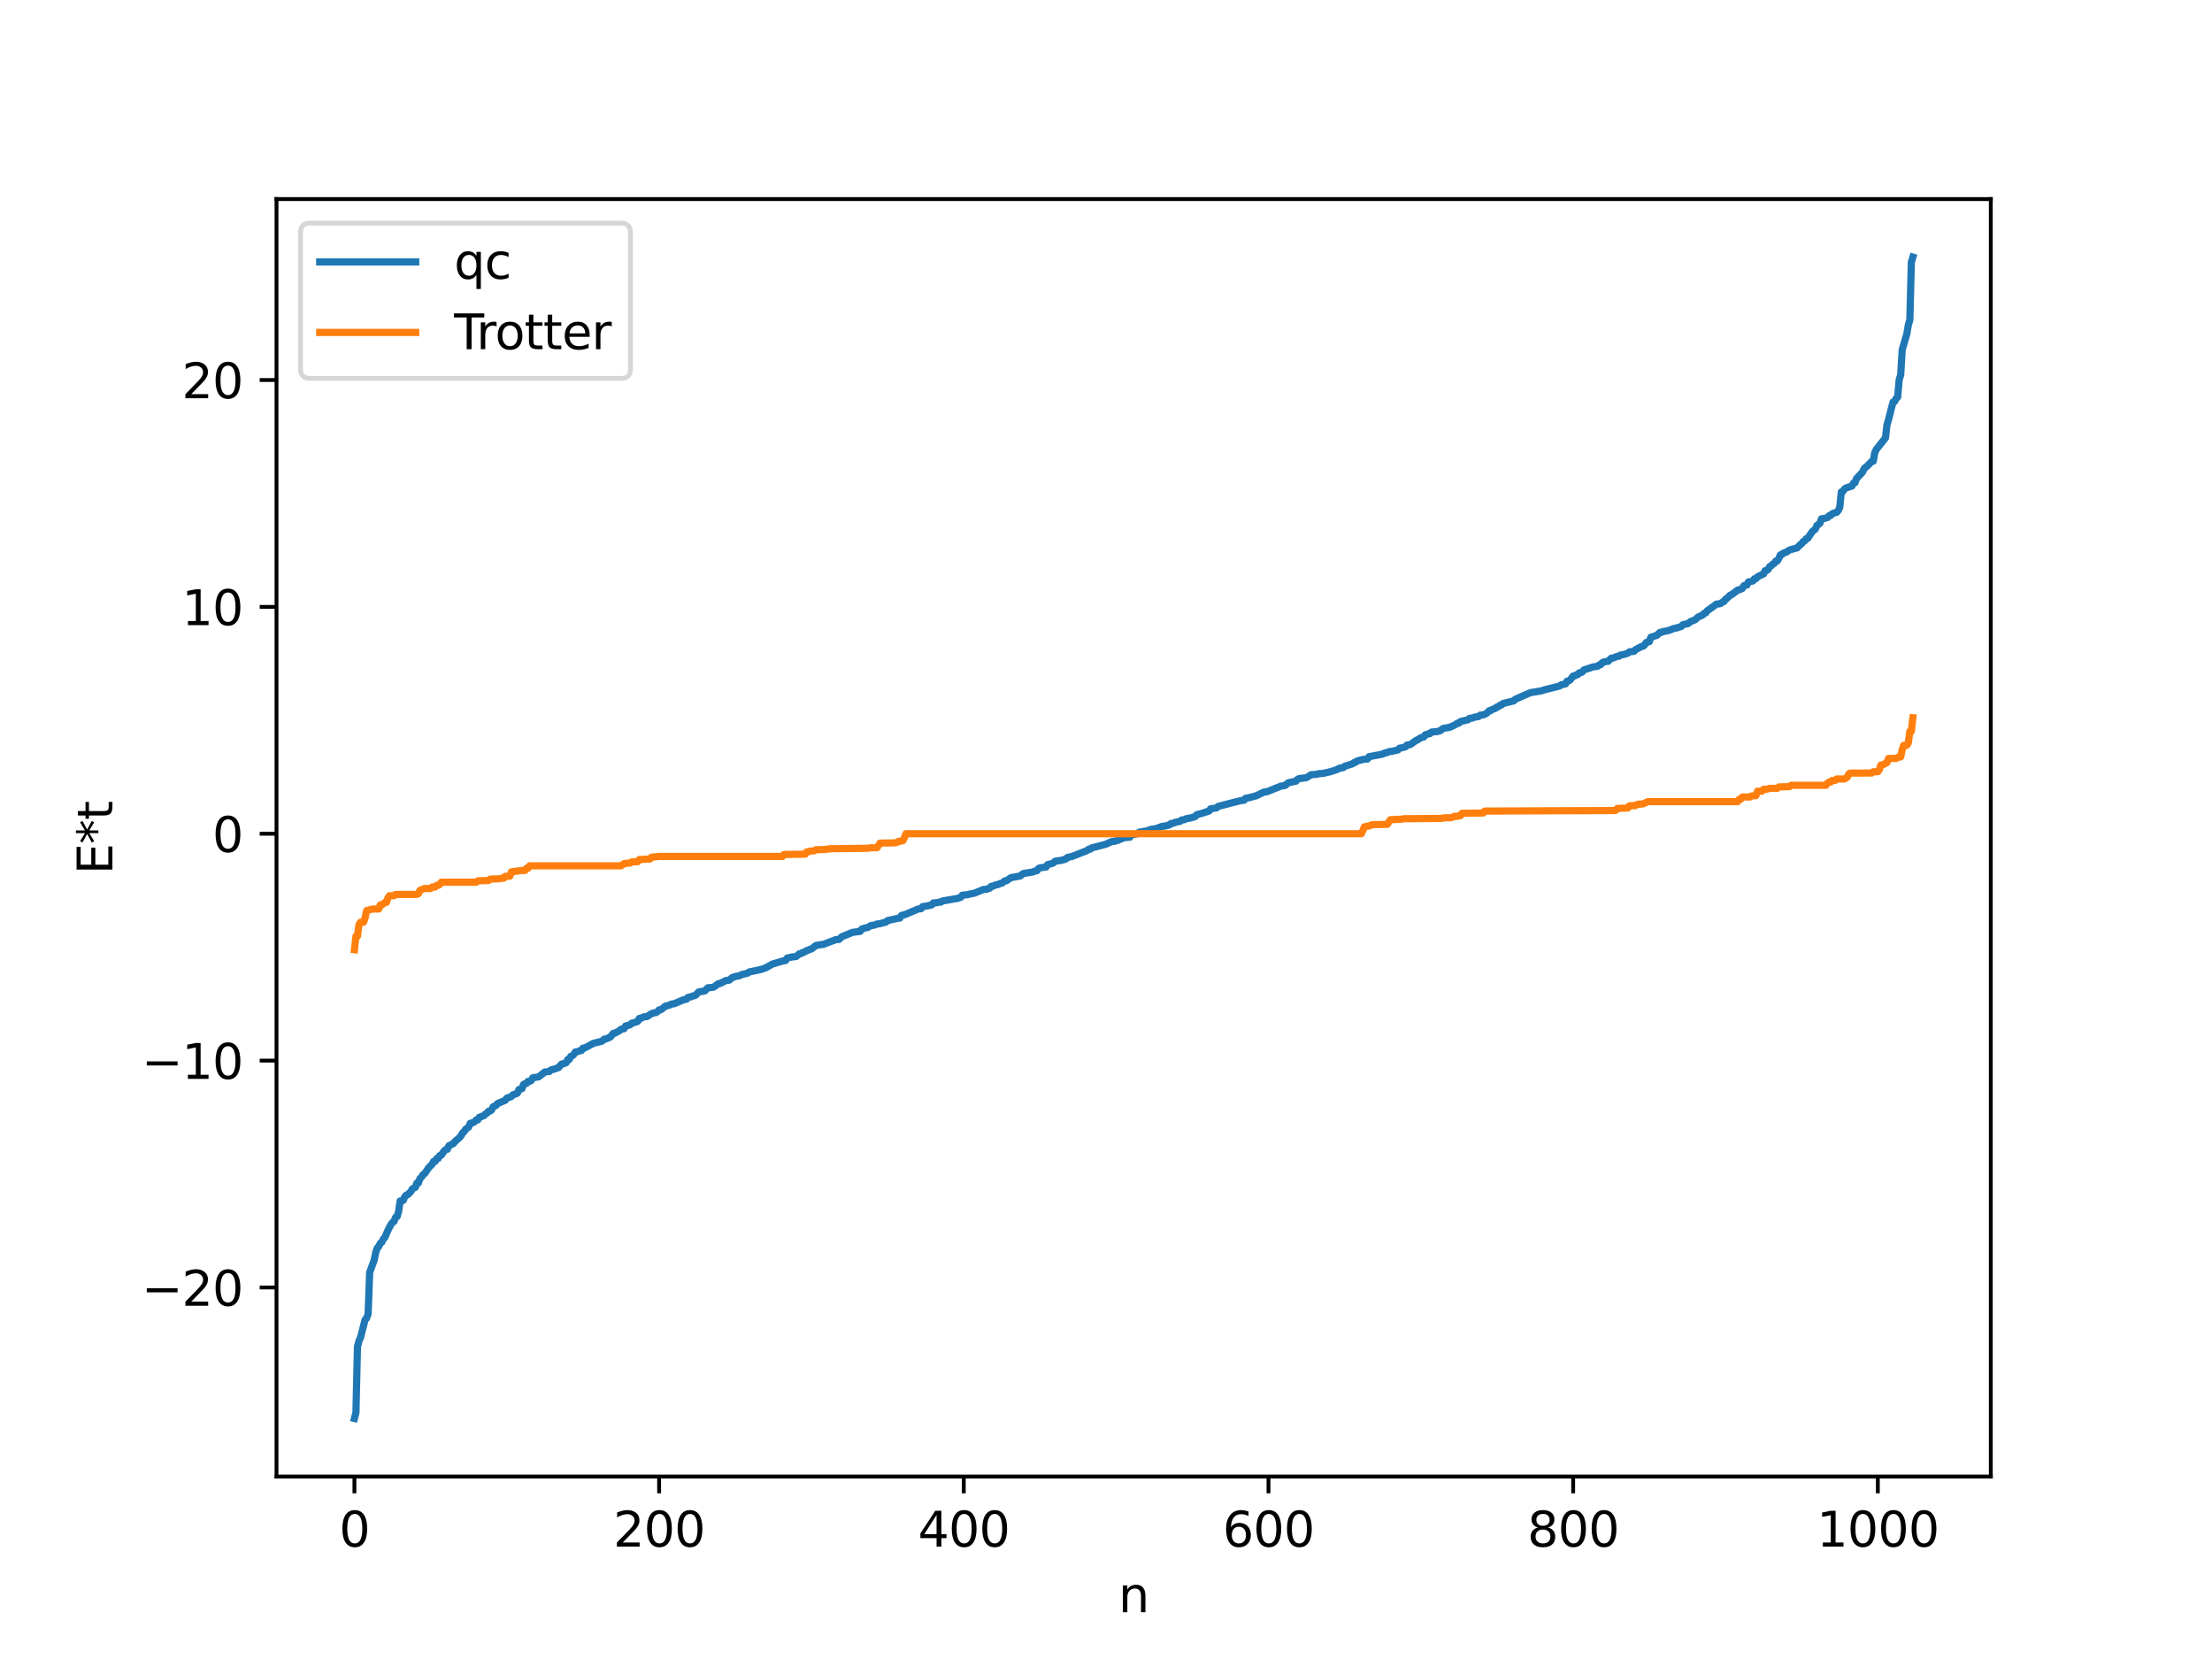 <?xml version="1.0" encoding="utf-8" standalone="no"?>
<!DOCTYPE svg PUBLIC "-//W3C//DTD SVG 1.1//EN"
  "http://www.w3.org/Graphics/SVG/1.1/DTD/svg11.dtd">
<svg xmlns:xlink="http://www.w3.org/1999/xlink" width="460.8pt" height="345.6pt" viewBox="0 0 460.8 345.6" xmlns="http://www.w3.org/2000/svg" version="1.1">
 <defs>
  <style type="text/css">*{stroke-linejoin: round; stroke-linecap: butt}</style>
 </defs>
 <g id="figure_1">
  <g id="patch_1">
   <path d="M 0 345.6 
L 460.8 345.6 
L 460.8 0 
L 0 0 
z
" style="fill: #ffffff"/>
  </g>
  <g id="axes_1">
   <g id="patch_2">
    <path d="M 57.6 307.584 
L 414.72 307.584 
L 414.72 41.472 
L 57.6 41.472 
z
" style="fill: #ffffff"/>
   </g>
   <g id="matplotlib.axis_1">
    <g id="xtick_1">
     <g id="line2d_1">
      <defs>
       <path id="m00ceedf434" d="M 0 0 
L 0 3.5 
" style="stroke: #000000; stroke-width: 0.8"/>
      </defs>
      <g>
       <use xlink:href="#m00ceedf434" x="73.833" y="307.584" style="stroke: #000000; stroke-width: 0.8"/>
      </g>
     </g>
     <g id="text_1">
      <!-- 0 -->
      <g transform="translate(70.651 322.182) scale(0.1 -0.1)">
       <defs>
        <path id="DejaVuSans-30" d="M 2034 4250 
Q 1547 4250 1301 3770 
Q 1056 3291 1056 2328 
Q 1056 1369 1301 889 
Q 1547 409 2034 409 
Q 2525 409 2770 889 
Q 3016 1369 3016 2328 
Q 3016 3291 2770 3770 
Q 2525 4250 2034 4250 
z
M 2034 4750 
Q 2819 4750 3233 4129 
Q 3647 3509 3647 2328 
Q 3647 1150 3233 529 
Q 2819 -91 2034 -91 
Q 1250 -91 836 529 
Q 422 1150 422 2328 
Q 422 3509 836 4129 
Q 1250 4750 2034 4750 
z
" transform="scale(0.016)"/>
       </defs>
       <use xlink:href="#DejaVuSans-30"/>
      </g>
     </g>
    </g>
    <g id="xtick_2">
     <g id="line2d_2">
      <g>
       <use xlink:href="#m00ceedf434" x="137.304" y="307.584" style="stroke: #000000; stroke-width: 0.8"/>
      </g>
     </g>
     <g id="text_2">
      <!-- 200 -->
      <g transform="translate(127.76 322.182) scale(0.1 -0.1)">
       <defs>
        <path id="DejaVuSans-32" d="M 1228 531 
L 3431 531 
L 3431 0 
L 469 0 
L 469 531 
Q 828 903 1448 1529 
Q 2069 2156 2228 2338 
Q 2531 2678 2651 2914 
Q 2772 3150 2772 3378 
Q 2772 3750 2511 3984 
Q 2250 4219 1831 4219 
Q 1534 4219 1204 4116 
Q 875 4013 500 3803 
L 500 4441 
Q 881 4594 1212 4672 
Q 1544 4750 1819 4750 
Q 2544 4750 2975 4387 
Q 3406 4025 3406 3419 
Q 3406 3131 3298 2873 
Q 3191 2616 2906 2266 
Q 2828 2175 2409 1742 
Q 1991 1309 1228 531 
z
" transform="scale(0.016)"/>
       </defs>
       <use xlink:href="#DejaVuSans-32"/>
       <use xlink:href="#DejaVuSans-30" x="63.623"/>
       <use xlink:href="#DejaVuSans-30" x="127.246"/>
      </g>
     </g>
    </g>
    <g id="xtick_3">
     <g id="line2d_3">
      <g>
       <use xlink:href="#m00ceedf434" x="200.775" y="307.584" style="stroke: #000000; stroke-width: 0.8"/>
      </g>
     </g>
     <g id="text_3">
      <!-- 400 -->
      <g transform="translate(191.231 322.182) scale(0.1 -0.1)">
       <defs>
        <path id="DejaVuSans-34" d="M 2419 4116 
L 825 1625 
L 2419 1625 
L 2419 4116 
z
M 2253 4666 
L 3047 4666 
L 3047 1625 
L 3713 1625 
L 3713 1100 
L 3047 1100 
L 3047 0 
L 2419 0 
L 2419 1100 
L 313 1100 
L 313 1709 
L 2253 4666 
z
" transform="scale(0.016)"/>
       </defs>
       <use xlink:href="#DejaVuSans-34"/>
       <use xlink:href="#DejaVuSans-30" x="63.623"/>
       <use xlink:href="#DejaVuSans-30" x="127.246"/>
      </g>
     </g>
    </g>
    <g id="xtick_4">
     <g id="line2d_4">
      <g>
       <use xlink:href="#m00ceedf434" x="264.246" y="307.584" style="stroke: #000000; stroke-width: 0.8"/>
      </g>
     </g>
     <g id="text_4">
      <!-- 600 -->
      <g transform="translate(254.702 322.182) scale(0.1 -0.1)">
       <defs>
        <path id="DejaVuSans-36" d="M 2113 2584 
Q 1688 2584 1439 2293 
Q 1191 2003 1191 1497 
Q 1191 994 1439 701 
Q 1688 409 2113 409 
Q 2538 409 2786 701 
Q 3034 994 3034 1497 
Q 3034 2003 2786 2293 
Q 2538 2584 2113 2584 
z
M 3366 4563 
L 3366 3988 
Q 3128 4100 2886 4159 
Q 2644 4219 2406 4219 
Q 1781 4219 1451 3797 
Q 1122 3375 1075 2522 
Q 1259 2794 1537 2939 
Q 1816 3084 2150 3084 
Q 2853 3084 3261 2657 
Q 3669 2231 3669 1497 
Q 3669 778 3244 343 
Q 2819 -91 2113 -91 
Q 1303 -91 875 529 
Q 447 1150 447 2328 
Q 447 3434 972 4092 
Q 1497 4750 2381 4750 
Q 2619 4750 2861 4703 
Q 3103 4656 3366 4563 
z
" transform="scale(0.016)"/>
       </defs>
       <use xlink:href="#DejaVuSans-36"/>
       <use xlink:href="#DejaVuSans-30" x="63.623"/>
       <use xlink:href="#DejaVuSans-30" x="127.246"/>
      </g>
     </g>
    </g>
    <g id="xtick_5">
     <g id="line2d_5">
      <g>
       <use xlink:href="#m00ceedf434" x="327.717" y="307.584" style="stroke: #000000; stroke-width: 0.8"/>
      </g>
     </g>
     <g id="text_5">
      <!-- 800 -->
      <g transform="translate(318.173 322.182) scale(0.1 -0.1)">
       <defs>
        <path id="DejaVuSans-38" d="M 2034 2216 
Q 1584 2216 1326 1975 
Q 1069 1734 1069 1313 
Q 1069 891 1326 650 
Q 1584 409 2034 409 
Q 2484 409 2743 651 
Q 3003 894 3003 1313 
Q 3003 1734 2745 1975 
Q 2488 2216 2034 2216 
z
M 1403 2484 
Q 997 2584 770 2862 
Q 544 3141 544 3541 
Q 544 4100 942 4425 
Q 1341 4750 2034 4750 
Q 2731 4750 3128 4425 
Q 3525 4100 3525 3541 
Q 3525 3141 3298 2862 
Q 3072 2584 2669 2484 
Q 3125 2378 3379 2068 
Q 3634 1759 3634 1313 
Q 3634 634 3220 271 
Q 2806 -91 2034 -91 
Q 1263 -91 848 271 
Q 434 634 434 1313 
Q 434 1759 690 2068 
Q 947 2378 1403 2484 
z
M 1172 3481 
Q 1172 3119 1398 2916 
Q 1625 2713 2034 2713 
Q 2441 2713 2670 2916 
Q 2900 3119 2900 3481 
Q 2900 3844 2670 4047 
Q 2441 4250 2034 4250 
Q 1625 4250 1398 4047 
Q 1172 3844 1172 3481 
z
" transform="scale(0.016)"/>
       </defs>
       <use xlink:href="#DejaVuSans-38"/>
       <use xlink:href="#DejaVuSans-30" x="63.623"/>
       <use xlink:href="#DejaVuSans-30" x="127.246"/>
      </g>
     </g>
    </g>
    <g id="xtick_6">
     <g id="line2d_6">
      <g>
       <use xlink:href="#m00ceedf434" x="391.188" y="307.584" style="stroke: #000000; stroke-width: 0.8"/>
      </g>
     </g>
     <g id="text_6">
      <!-- 1000 -->
      <g transform="translate(378.463 322.182) scale(0.1 -0.1)">
       <defs>
        <path id="DejaVuSans-31" d="M 794 531 
L 1825 531 
L 1825 4091 
L 703 3866 
L 703 4441 
L 1819 4666 
L 2450 4666 
L 2450 531 
L 3481 531 
L 3481 0 
L 794 0 
L 794 531 
z
" transform="scale(0.016)"/>
       </defs>
       <use xlink:href="#DejaVuSans-31"/>
       <use xlink:href="#DejaVuSans-30" x="63.623"/>
       <use xlink:href="#DejaVuSans-30" x="127.246"/>
       <use xlink:href="#DejaVuSans-30" x="190.869"/>
      </g>
     </g>
    </g>
    <g id="text_7">
     <!-- n -->
     <g transform="translate(232.991 335.861) scale(0.1 -0.1)">
      <defs>
       <path id="DejaVuSans-6e" d="M 3513 2113 
L 3513 0 
L 2938 0 
L 2938 2094 
Q 2938 2591 2744 2837 
Q 2550 3084 2163 3084 
Q 1697 3084 1428 2787 
Q 1159 2491 1159 1978 
L 1159 0 
L 581 0 
L 581 3500 
L 1159 3500 
L 1159 2956 
Q 1366 3272 1645 3428 
Q 1925 3584 2291 3584 
Q 2894 3584 3203 3211 
Q 3513 2838 3513 2113 
z
" transform="scale(0.016)"/>
      </defs>
      <use xlink:href="#DejaVuSans-6e"/>
     </g>
    </g>
   </g>
   <g id="matplotlib.axis_2">
    <g id="ytick_1">
     <g id="line2d_7">
      <defs>
       <path id="me01c6df3e9" d="M 0 0 
L -3.5 0 
" style="stroke: #000000; stroke-width: 0.8"/>
      </defs>
      <g>
       <use xlink:href="#me01c6df3e9" x="57.6" y="268.203" style="stroke: #000000; stroke-width: 0.8"/>
      </g>
     </g>
     <g id="text_8">
      <!-- −20 -->
      <g transform="translate(29.495 272.003) scale(0.1 -0.1)">
       <defs>
        <path id="DejaVuSans-2212" d="M 678 2272 
L 4684 2272 
L 4684 1741 
L 678 1741 
L 678 2272 
z
" transform="scale(0.016)"/>
       </defs>
       <use xlink:href="#DejaVuSans-2212"/>
       <use xlink:href="#DejaVuSans-32" x="83.789"/>
       <use xlink:href="#DejaVuSans-30" x="147.412"/>
      </g>
     </g>
    </g>
    <g id="ytick_2">
     <g id="line2d_8">
      <g>
       <use xlink:href="#me01c6df3e9" x="57.6" y="220.943" style="stroke: #000000; stroke-width: 0.8"/>
      </g>
     </g>
     <g id="text_9">
      <!-- −10 -->
      <g transform="translate(29.495 224.742) scale(0.1 -0.1)">
       <use xlink:href="#DejaVuSans-2212"/>
       <use xlink:href="#DejaVuSans-31" x="83.789"/>
       <use xlink:href="#DejaVuSans-30" x="147.412"/>
      </g>
     </g>
    </g>
    <g id="ytick_3">
     <g id="line2d_9">
      <g>
       <use xlink:href="#me01c6df3e9" x="57.6" y="173.683" style="stroke: #000000; stroke-width: 0.8"/>
      </g>
     </g>
     <g id="text_10">
      <!-- 0 -->
      <g transform="translate(44.237 177.482) scale(0.1 -0.1)">
       <use xlink:href="#DejaVuSans-30"/>
      </g>
     </g>
    </g>
    <g id="ytick_4">
     <g id="line2d_10">
      <g>
       <use xlink:href="#me01c6df3e9" x="57.6" y="126.423" style="stroke: #000000; stroke-width: 0.8"/>
      </g>
     </g>
     <g id="text_11">
      <!-- 10 -->
      <g transform="translate(37.875 130.222) scale(0.1 -0.1)">
       <use xlink:href="#DejaVuSans-31"/>
       <use xlink:href="#DejaVuSans-30" x="63.623"/>
      </g>
     </g>
    </g>
    <g id="ytick_5">
     <g id="line2d_11">
      <g>
       <use xlink:href="#me01c6df3e9" x="57.6" y="79.162" style="stroke: #000000; stroke-width: 0.8"/>
      </g>
     </g>
     <g id="text_12">
      <!-- 20 -->
      <g transform="translate(37.875 82.961) scale(0.1 -0.1)">
       <use xlink:href="#DejaVuSans-32"/>
       <use xlink:href="#DejaVuSans-30" x="63.623"/>
      </g>
     </g>
    </g>
    <g id="text_13">
     <!-- E*t -->
     <g transform="translate(23.416 182.148) rotate(-90) scale(0.1 -0.1)">
      <defs>
       <path id="DejaVuSans-45" d="M 628 4666 
L 3578 4666 
L 3578 4134 
L 1259 4134 
L 1259 2753 
L 3481 2753 
L 3481 2222 
L 1259 2222 
L 1259 531 
L 3634 531 
L 3634 0 
L 628 0 
L 628 4666 
z
" transform="scale(0.016)"/>
       <path id="DejaVuSans-2a" d="M 3009 3897 
L 1888 3291 
L 3009 2681 
L 2828 2375 
L 1778 3009 
L 1778 1831 
L 1422 1831 
L 1422 3009 
L 372 2375 
L 191 2681 
L 1313 3291 
L 191 3897 
L 372 4206 
L 1422 3572 
L 1422 4750 
L 1778 4750 
L 1778 3572 
L 2828 4206 
L 3009 3897 
z
" transform="scale(0.016)"/>
       <path id="DejaVuSans-74" d="M 1172 4494 
L 1172 3500 
L 2356 3500 
L 2356 3053 
L 1172 3053 
L 1172 1153 
Q 1172 725 1289 603 
Q 1406 481 1766 481 
L 2356 481 
L 2356 0 
L 1766 0 
Q 1100 0 847 248 
Q 594 497 594 1153 
L 594 3053 
L 172 3053 
L 172 3500 
L 594 3500 
L 594 4494 
L 1172 4494 
z
" transform="scale(0.016)"/>
      </defs>
      <use xlink:href="#DejaVuSans-45"/>
      <use xlink:href="#DejaVuSans-2a" x="63.184"/>
      <use xlink:href="#DejaVuSans-74" x="113.184"/>
     </g>
    </g>
   </g>
   <g id="line2d_12">
    <path d="M 73.833 295.488 
L 74.15 294.269 
L 74.467 280.539 
L 74.785 279.321 
L 75.102 278.649 
L 76.054 274.921 
L 76.372 274.611 
L 76.689 273.702 
L 77.006 265.088 
L 77.958 262.476 
L 78.276 260.88 
L 78.593 259.971 
L 78.91 259.662 
L 79.228 258.992 
L 79.545 258.753 
L 79.862 258.104 
L 80.18 257.774 
L 80.815 256.292 
L 81.449 255.074 
L 81.767 254.669 
L 82.084 254.444 
L 82.401 253.606 
L 82.719 253.45 
L 83.036 252.388 
L 83.353 250.192 
L 83.988 250.078 
L 84.305 249.329 
L 84.623 248.974 
L 84.94 248.86 
L 85.575 248.25 
L 85.892 247.659 
L 86.527 247.341 
L 86.844 246.446 
L 87.162 246.441 
L 87.479 245.52 
L 87.796 245.228 
L 88.114 244.711 
L 88.431 244.523 
L 89.383 243.151 
L 90.018 242.543 
L 90.335 241.944 
L 90.653 241.933 
L 90.97 241.343 
L 91.287 241.324 
L 91.605 240.725 
L 91.922 240.644 
L 92.557 239.72 
L 92.874 239.454 
L 93.191 239.425 
L 93.509 238.685 
L 94.461 238.223 
L 94.778 237.801 
L 95.73 236.974 
L 96.048 236.583 
L 96.365 236.003 
L 96.682 235.756 
L 97 235.244 
L 97.634 234.785 
L 97.952 234.025 
L 98.586 233.842 
L 98.904 233.645 
L 99.221 233.295 
L 99.539 233.29 
L 99.856 232.734 
L 100.173 232.677 
L 100.491 232.484 
L 100.808 232.426 
L 101.125 232.071 
L 101.443 231.898 
L 101.76 231.497 
L 102.077 231.458 
L 102.395 231.245 
L 102.712 230.571 
L 103.347 230.279 
L 103.664 229.884 
L 105.251 229.215 
L 105.568 228.763 
L 106.52 228.439 
L 106.838 228.073 
L 107.472 227.873 
L 107.79 227.707 
L 108.107 226.961 
L 108.742 226.781 
L 109.059 225.922 
L 109.377 225.742 
L 109.694 225.694 
L 110.011 225.263 
L 110.329 225.259 
L 110.646 225.112 
L 110.963 224.536 
L 112.233 224.319 
L 113.502 223.318 
L 114.454 223.206 
L 114.772 222.89 
L 115.406 222.734 
L 116.358 222.396 
L 116.993 221.672 
L 117.628 221.516 
L 117.945 221.382 
L 118.262 220.727 
L 118.58 220.719 
L 118.897 220.061 
L 119.215 219.941 
L 119.532 219.679 
L 119.849 219.148 
L 120.484 219.031 
L 120.801 218.868 
L 121.119 218.843 
L 121.436 218.348 
L 121.753 218.336 
L 123.658 217.329 
L 125.244 216.949 
L 125.562 216.783 
L 125.879 216.46 
L 126.196 216.449 
L 127.148 216.035 
L 127.783 215.242 
L 128.1 215.225 
L 129.053 214.708 
L 129.37 214.41 
L 130.005 214.309 
L 130.322 213.728 
L 131.274 213.49 
L 131.591 213.151 
L 132.226 212.996 
L 132.861 212.754 
L 133.178 212.154 
L 133.496 212.143 
L 134.13 211.816 
L 134.765 211.778 
L 135.717 211.161 
L 136.352 210.973 
L 136.669 210.936 
L 136.986 210.733 
L 137.304 210.373 
L 137.621 210.358 
L 137.939 210.163 
L 138.573 209.619 
L 139.525 209.37 
L 139.843 209.173 
L 140.477 209.086 
L 142.381 208.276 
L 143.016 208.153 
L 143.334 207.759 
L 143.968 207.657 
L 144.286 207.475 
L 144.603 207.45 
L 144.92 207.302 
L 145.555 206.64 
L 146.824 206.427 
L 147.459 205.772 
L 148.411 205.694 
L 148.729 205.596 
L 149.681 204.906 
L 149.998 204.885 
L 151.267 204.25 
L 151.902 204.186 
L 152.537 203.646 
L 153.172 203.422 
L 154.124 203.246 
L 154.441 203.039 
L 155.076 202.89 
L 155.71 202.743 
L 156.028 202.489 
L 158.567 201.953 
L 159.519 201.613 
L 160.471 201.086 
L 160.788 200.877 
L 161.74 200.584 
L 163.327 200.121 
L 163.644 200.108 
L 163.962 199.59 
L 164.914 199.366 
L 165.866 199.254 
L 166.5 198.704 
L 166.818 198.678 
L 167.135 198.444 
L 167.453 198.397 
L 168.087 198.011 
L 168.405 197.938 
L 168.722 197.742 
L 169.039 197.692 
L 169.991 196.96 
L 170.943 196.793 
L 171.578 196.72 
L 172.53 196.342 
L 174.117 195.741 
L 174.752 195.707 
L 175.386 195.124 
L 177.608 194.224 
L 179.195 194.02 
L 179.512 193.543 
L 180.147 193.329 
L 180.781 193.204 
L 181.416 192.811 
L 182.051 192.737 
L 182.686 192.497 
L 183.32 192.415 
L 184.59 192.072 
L 184.907 191.771 
L 187.129 191.272 
L 187.446 191.249 
L 187.763 190.729 
L 188.081 190.594 
L 188.398 190.586 
L 191.254 189.368 
L 191.889 189.301 
L 192.206 188.864 
L 193.158 188.724 
L 194.11 188.502 
L 194.428 188.094 
L 195.062 188.059 
L 195.697 187.941 
L 196.015 187.915 
L 196.332 187.691 
L 199.505 187.143 
L 200.14 186.921 
L 200.458 186.491 
L 201.41 186.389 
L 202.044 186.251 
L 202.996 186.055 
L 204.9 185.278 
L 205.535 185.268 
L 205.853 185.077 
L 206.17 185.035 
L 206.487 184.638 
L 206.805 184.622 
L 207.439 184.321 
L 207.757 184.308 
L 208.391 184.04 
L 208.709 183.982 
L 209.343 183.498 
L 209.661 183.479 
L 210.613 182.83 
L 212.517 182.486 
L 213.152 181.98 
L 214.421 181.768 
L 215.056 181.683 
L 215.691 181.441 
L 216.008 181.387 
L 216.325 180.944 
L 216.643 180.786 
L 217.912 180.619 
L 218.229 180.122 
L 219.181 179.873 
L 219.499 179.707 
L 219.816 179.401 
L 221.086 179.223 
L 221.72 179.052 
L 222.038 178.947 
L 222.355 178.628 
L 223.307 178.413 
L 226.481 177.18 
L 226.798 176.902 
L 227.115 176.902 
L 227.433 176.629 
L 230.289 175.896 
L 231.558 175.32 
L 232.193 175.256 
L 232.828 175.062 
L 234.097 174.524 
L 235.367 174.409 
L 235.684 173.945 
L 236.953 173.671 
L 237.271 173.387 
L 238.54 173.141 
L 238.858 173.139 
L 239.175 172.969 
L 239.492 172.966 
L 239.81 172.75 
L 240.762 172.638 
L 242.031 172.159 
L 242.666 172.076 
L 243.618 171.842 
L 243.935 171.554 
L 244.253 171.532 
L 244.887 171.294 
L 245.839 171.101 
L 246.157 170.822 
L 246.791 170.743 
L 247.109 170.543 
L 248.061 170.392 
L 249.013 170.081 
L 249.33 169.699 
L 250.282 169.464 
L 251.869 168.946 
L 252.186 168.497 
L 253.456 168.289 
L 253.773 167.987 
L 257.899 166.922 
L 258.534 166.775 
L 259.168 166.702 
L 259.486 166.294 
L 260.12 166.199 
L 261.707 165.772 
L 263.294 165.003 
L 263.929 164.932 
L 266.785 163.784 
L 267.737 163.607 
L 268.372 163.065 
L 269.958 162.734 
L 270.276 162.375 
L 270.593 162.197 
L 271.862 162.045 
L 272.18 161.99 
L 273.132 161.39 
L 274.401 161.295 
L 274.719 161.165 
L 275.671 161.111 
L 276.305 160.953 
L 277.258 160.731 
L 278.527 160.308 
L 279.162 159.974 
L 279.796 159.932 
L 280.114 159.633 
L 281.7 159.131 
L 282.018 158.881 
L 282.335 158.825 
L 282.653 158.552 
L 283.922 158.205 
L 284.874 158.111 
L 285.191 157.626 
L 286.778 157.335 
L 288.048 157.093 
L 288.365 156.89 
L 289 156.756 
L 289.317 156.583 
L 289.952 156.525 
L 291.221 156.227 
L 291.539 155.87 
L 292.173 155.736 
L 292.808 155.569 
L 293.125 155.207 
L 293.76 155.118 
L 295.029 154.228 
L 295.347 154.098 
L 295.981 153.675 
L 296.616 153.518 
L 296.934 153.056 
L 297.251 153.02 
L 297.568 152.846 
L 297.886 152.824 
L 298.203 152.504 
L 299.472 152.391 
L 300.107 152.19 
L 300.424 151.877 
L 300.742 151.723 
L 302.011 151.512 
L 303.281 150.915 
L 303.598 150.657 
L 303.915 150.64 
L 304.233 150.311 
L 305.82 149.94 
L 306.137 149.637 
L 306.772 149.584 
L 307.089 149.417 
L 308.041 149.257 
L 308.358 148.97 
L 308.993 148.92 
L 309.628 148.659 
L 310.262 148.039 
L 310.58 148.005 
L 310.897 147.781 
L 311.532 147.561 
L 311.849 147.27 
L 312.167 147.201 
L 312.484 146.914 
L 312.801 146.841 
L 313.119 146.541 
L 313.753 146.395 
L 315.34 146.008 
L 315.658 145.672 
L 318.831 144.286 
L 320.418 144.035 
L 321.053 143.918 
L 322.005 143.632 
L 322.639 143.475 
L 324.861 142.921 
L 325.178 142.681 
L 326.13 142.467 
L 326.448 141.901 
L 326.765 141.839 
L 327.082 141.661 
L 327.717 140.819 
L 328.034 140.812 
L 328.352 140.586 
L 328.669 140.532 
L 328.986 140.159 
L 329.304 140.136 
L 329.621 139.977 
L 329.939 139.566 
L 331.843 138.94 
L 332.795 138.797 
L 333.112 138.533 
L 333.429 138.484 
L 333.747 138.072 
L 334.064 137.92 
L 334.699 137.788 
L 335.016 137.746 
L 335.651 137.122 
L 335.968 137.099 
L 336.92 136.726 
L 337.238 136.711 
L 337.555 136.469 
L 338.507 136.289 
L 339.142 136.039 
L 339.459 135.788 
L 340.411 135.678 
L 340.729 135.322 
L 341.998 134.658 
L 342.315 134.606 
L 342.633 134.302 
L 342.95 133.829 
L 343.585 133.673 
L 343.902 132.75 
L 345.172 132.335 
L 345.806 131.733 
L 346.124 131.73 
L 346.441 131.556 
L 347.076 131.463 
L 347.71 131.315 
L 348.662 130.927 
L 349.297 130.809 
L 350.249 130.502 
L 350.567 130.144 
L 351.201 129.989 
L 351.519 129.959 
L 351.836 129.798 
L 352.153 129.482 
L 353.105 129.124 
L 353.74 128.544 
L 354.692 128.124 
L 355.01 127.761 
L 355.327 127.687 
L 355.644 127.241 
L 356.914 126.346 
L 357.548 125.853 
L 358.183 125.788 
L 358.5 125.69 
L 358.818 125.415 
L 359.135 125.31 
L 359.453 124.816 
L 359.77 124.646 
L 360.405 123.995 
L 360.722 123.887 
L 361.991 122.914 
L 362.309 122.868 
L 362.943 122.604 
L 363.261 122.033 
L 363.578 121.895 
L 363.896 121.894 
L 364.213 121.242 
L 365.165 121.021 
L 365.482 120.565 
L 365.8 120.543 
L 366.117 120.157 
L 367.386 119.545 
L 367.704 118.876 
L 368.021 118.844 
L 368.339 118.624 
L 368.656 118.034 
L 368.973 117.877 
L 369.291 117.536 
L 369.608 117.37 
L 369.925 116.883 
L 370.243 116.857 
L 370.56 116.35 
L 370.877 115.598 
L 371.195 115.51 
L 371.512 115.225 
L 372.147 115.011 
L 372.781 114.578 
L 374.368 114.134 
L 375.003 113.478 
L 375.32 113.253 
L 375.638 112.809 
L 375.955 112.671 
L 376.272 112.202 
L 376.59 112.156 
L 377.224 111.182 
L 377.542 110.731 
L 378.177 110.214 
L 378.494 109.474 
L 379.129 109.011 
L 379.446 108.082 
L 380.081 107.991 
L 380.715 107.812 
L 381.033 107.426 
L 381.35 107.388 
L 381.667 107.041 
L 382.302 106.792 
L 382.62 106.727 
L 382.937 106.368 
L 383.254 105.707 
L 383.572 102.484 
L 383.889 102.4 
L 384.206 101.905 
L 384.524 101.665 
L 385.793 101.252 
L 386.11 100.645 
L 386.428 100.561 
L 386.745 99.691 
L 388.015 98.332 
L 388.332 97.606 
L 388.967 97.097 
L 389.919 96.114 
L 390.236 96.077 
L 390.553 94.27 
L 390.871 93.625 
L 392.775 91.221 
L 393.092 88.475 
L 393.41 87.455 
L 394.044 84.93 
L 394.362 83.748 
L 394.679 83.649 
L 394.996 82.996 
L 395.314 82.728 
L 395.631 79.123 
L 395.948 78.104 
L 396.266 72.844 
L 397.218 69.61 
L 397.535 67.706 
L 397.853 66.686 
L 398.17 54.588 
L 398.487 53.568 
L 398.487 53.568 
" clip-path="url(#pae1e90c73d)" style="fill: none; stroke: #1f77b4; stroke-width: 1.5; stroke-linecap: square"/>
   </g>
   <g id="line2d_13">
    <path d="M 73.833 197.844 
L 74.15 195.025 
L 74.467 195.025 
L 74.785 192.615 
L 75.102 192.114 
L 75.737 192.114 
L 76.054 191.213 
L 76.372 189.69 
L 77.641 189.361 
L 78.91 189.361 
L 79.228 188.503 
L 79.545 188.503 
L 80.18 188 
L 80.497 188 
L 80.815 187.05 
L 81.132 186.603 
L 82.084 186.595 
L 82.401 186.331 
L 86.844 186.316 
L 87.162 186.171 
L 87.479 185.483 
L 88.431 185.092 
L 89.7 185.092 
L 90.018 184.788 
L 90.653 184.788 
L 90.97 184.434 
L 91.287 184.434 
L 91.605 184.25 
L 91.922 183.777 
L 99.221 183.777 
L 99.539 183.494 
L 101.76 183.427 
L 102.077 183.135 
L 103.981 183.069 
L 104.616 182.955 
L 104.934 182.955 
L 105.251 182.554 
L 106.203 182.533 
L 106.52 181.628 
L 108.742 181.33 
L 109.377 181.33 
L 109.694 180.872 
L 110.011 180.872 
L 110.329 180.366 
L 129.37 180.366 
L 130.005 179.913 
L 130.639 179.809 
L 131.274 179.792 
L 131.591 179.557 
L 132.861 179.503 
L 133.178 179.051 
L 135.4 178.956 
L 135.717 178.57 
L 137.304 178.409 
L 163.01 178.409 
L 163.327 178.008 
L 167.77 177.935 
L 168.087 177.44 
L 168.405 177.44 
L 168.722 177.307 
L 169.674 177.222 
L 169.991 177.018 
L 171.896 176.956 
L 172.848 176.812 
L 180.781 176.707 
L 181.416 176.604 
L 182.686 176.604 
L 183.32 175.64 
L 186.494 175.576 
L 186.811 175.491 
L 187.129 175.279 
L 187.446 175.279 
L 187.763 175.136 
L 188.081 175.136 
L 188.398 174.537 
L 188.715 173.683 
L 283.605 173.683 
L 284.239 172.23 
L 284.557 172.23 
L 284.874 172.086 
L 285.191 172.086 
L 285.826 171.79 
L 289 171.725 
L 289.634 170.762 
L 291.856 170.659 
L 292.491 170.553 
L 300.107 170.492 
L 301.059 170.348 
L 302.329 170.348 
L 302.963 170.058 
L 303.598 170.058 
L 303.915 169.926 
L 304.233 169.926 
L 304.55 169.43 
L 308.993 169.357 
L 309.31 168.957 
L 336.286 168.848 
L 336.603 168.796 
L 336.92 168.41 
L 339.142 168.315 
L 339.459 167.863 
L 340.729 167.809 
L 341.046 167.574 
L 342.315 167.452 
L 343.267 166.999 
L 361.991 166.999 
L 362.309 166.494 
L 362.626 166.494 
L 362.943 166.036 
L 364.53 166.036 
L 364.848 165.827 
L 365.8 165.738 
L 366.117 164.832 
L 367.069 164.812 
L 367.386 164.411 
L 368.021 164.411 
L 368.656 164.231 
L 370.243 164.231 
L 370.56 163.938 
L 372.781 163.871 
L 373.099 163.589 
L 380.398 163.589 
L 380.715 163.115 
L 381.033 162.931 
L 381.35 162.931 
L 381.667 162.578 
L 382.302 162.578 
L 382.62 162.273 
L 384.206 162.273 
L 384.841 161.883 
L 385.158 161.195 
L 385.476 161.05 
L 389.919 161.035 
L 390.236 160.77 
L 391.188 160.763 
L 391.505 160.316 
L 391.823 159.366 
L 392.14 159.366 
L 393.092 158.863 
L 393.41 158.004 
L 394.996 158.004 
L 395.314 157.769 
L 395.948 157.675 
L 396.266 156.153 
L 396.583 155.251 
L 397.218 155.251 
L 397.535 154.751 
L 397.853 152.341 
L 398.17 152.341 
L 398.487 149.521 
L 398.487 149.521 
" clip-path="url(#pae1e90c73d)" style="fill: none; stroke: #ff7f0e; stroke-width: 1.5; stroke-linecap: square"/>
   </g>
   <g id="patch_3">
    <path d="M 57.6 307.584 
L 57.6 41.472 
" style="fill: none; stroke: #000000; stroke-width: 0.8; stroke-linejoin: miter; stroke-linecap: square"/>
   </g>
   <g id="patch_4">
    <path d="M 414.72 307.584 
L 414.72 41.472 
" style="fill: none; stroke: #000000; stroke-width: 0.8; stroke-linejoin: miter; stroke-linecap: square"/>
   </g>
   <g id="patch_5">
    <path d="M 57.6 307.584 
L 414.72 307.584 
" style="fill: none; stroke: #000000; stroke-width: 0.8; stroke-linejoin: miter; stroke-linecap: square"/>
   </g>
   <g id="patch_6">
    <path d="M 57.6 41.472 
L 414.72 41.472 
" style="fill: none; stroke: #000000; stroke-width: 0.8; stroke-linejoin: miter; stroke-linecap: square"/>
   </g>
   <g id="legend_1">
    <g id="patch_7">
     <path d="M 64.6 78.828 
L 129.342 78.828 
Q 131.342 78.828 131.342 76.828 
L 131.342 48.472 
Q 131.342 46.472 129.342 46.472 
L 64.6 46.472 
Q 62.6 46.472 62.6 48.472 
L 62.6 76.828 
Q 62.6 78.828 64.6 78.828 
z
" style="fill: #ffffff; opacity: 0.8; stroke: #cccccc; stroke-linejoin: miter"/>
    </g>
    <g id="line2d_14">
     <path d="M 66.6 54.57 
L 76.6 54.57 
L 86.6 54.57 
" style="fill: none; stroke: #1f77b4; stroke-width: 1.5; stroke-linecap: square"/>
    </g>
    <g id="text_14">
     <!-- qc -->
     <g transform="translate(94.6 58.07) scale(0.1 -0.1)">
      <defs>
       <path id="DejaVuSans-71" d="M 947 1747 
Q 947 1113 1208 752 
Q 1469 391 1925 391 
Q 2381 391 2643 752 
Q 2906 1113 2906 1747 
Q 2906 2381 2643 2742 
Q 2381 3103 1925 3103 
Q 1469 3103 1208 2742 
Q 947 2381 947 1747 
z
M 2906 525 
Q 2725 213 2448 61 
Q 2172 -91 1784 -91 
Q 1150 -91 751 415 
Q 353 922 353 1747 
Q 353 2572 751 3078 
Q 1150 3584 1784 3584 
Q 2172 3584 2448 3432 
Q 2725 3281 2906 2969 
L 2906 3500 
L 3481 3500 
L 3481 -1331 
L 2906 -1331 
L 2906 525 
z
" transform="scale(0.016)"/>
       <path id="DejaVuSans-63" d="M 3122 3366 
L 3122 2828 
Q 2878 2963 2633 3030 
Q 2388 3097 2138 3097 
Q 1578 3097 1268 2742 
Q 959 2388 959 1747 
Q 959 1106 1268 751 
Q 1578 397 2138 397 
Q 2388 397 2633 464 
Q 2878 531 3122 666 
L 3122 134 
Q 2881 22 2623 -34 
Q 2366 -91 2075 -91 
Q 1284 -91 818 406 
Q 353 903 353 1747 
Q 353 2603 823 3093 
Q 1294 3584 2113 3584 
Q 2378 3584 2631 3529 
Q 2884 3475 3122 3366 
z
" transform="scale(0.016)"/>
      </defs>
      <use xlink:href="#DejaVuSans-71"/>
      <use xlink:href="#DejaVuSans-63" x="63.477"/>
     </g>
    </g>
    <g id="line2d_15">
     <path d="M 66.6 69.249 
L 76.6 69.249 
L 86.6 69.249 
" style="fill: none; stroke: #ff7f0e; stroke-width: 1.5; stroke-linecap: square"/>
    </g>
    <g id="text_15">
     <!-- Trotter -->
     <g transform="translate(94.6 72.749) scale(0.1 -0.1)">
      <defs>
       <path id="DejaVuSans-54" d="M -19 4666 
L 3928 4666 
L 3928 4134 
L 2272 4134 
L 2272 0 
L 1638 0 
L 1638 4134 
L -19 4134 
L -19 4666 
z
" transform="scale(0.016)"/>
       <path id="DejaVuSans-72" d="M 2631 2963 
Q 2534 3019 2420 3045 
Q 2306 3072 2169 3072 
Q 1681 3072 1420 2755 
Q 1159 2438 1159 1844 
L 1159 0 
L 581 0 
L 581 3500 
L 1159 3500 
L 1159 2956 
Q 1341 3275 1631 3429 
Q 1922 3584 2338 3584 
Q 2397 3584 2469 3576 
Q 2541 3569 2628 3553 
L 2631 2963 
z
" transform="scale(0.016)"/>
       <path id="DejaVuSans-6f" d="M 1959 3097 
Q 1497 3097 1228 2736 
Q 959 2375 959 1747 
Q 959 1119 1226 758 
Q 1494 397 1959 397 
Q 2419 397 2687 759 
Q 2956 1122 2956 1747 
Q 2956 2369 2687 2733 
Q 2419 3097 1959 3097 
z
M 1959 3584 
Q 2709 3584 3137 3096 
Q 3566 2609 3566 1747 
Q 3566 888 3137 398 
Q 2709 -91 1959 -91 
Q 1206 -91 779 398 
Q 353 888 353 1747 
Q 353 2609 779 3096 
Q 1206 3584 1959 3584 
z
" transform="scale(0.016)"/>
       <path id="DejaVuSans-65" d="M 3597 1894 
L 3597 1613 
L 953 1613 
Q 991 1019 1311 708 
Q 1631 397 2203 397 
Q 2534 397 2845 478 
Q 3156 559 3463 722 
L 3463 178 
Q 3153 47 2828 -22 
Q 2503 -91 2169 -91 
Q 1331 -91 842 396 
Q 353 884 353 1716 
Q 353 2575 817 3079 
Q 1281 3584 2069 3584 
Q 2775 3584 3186 3129 
Q 3597 2675 3597 1894 
z
M 3022 2063 
Q 3016 2534 2758 2815 
Q 2500 3097 2075 3097 
Q 1594 3097 1305 2825 
Q 1016 2553 972 2059 
L 3022 2063 
z
" transform="scale(0.016)"/>
      </defs>
      <use xlink:href="#DejaVuSans-54"/>
      <use xlink:href="#DejaVuSans-72" x="46.334"/>
      <use xlink:href="#DejaVuSans-6f" x="85.197"/>
      <use xlink:href="#DejaVuSans-74" x="146.379"/>
      <use xlink:href="#DejaVuSans-74" x="185.588"/>
      <use xlink:href="#DejaVuSans-65" x="224.797"/>
      <use xlink:href="#DejaVuSans-72" x="286.32"/>
     </g>
    </g>
   </g>
  </g>
 </g>
 <defs>
  <clipPath id="pae1e90c73d">
   <rect x="57.6" y="41.472" width="357.12" height="266.112"/>
  </clipPath>
 </defs>
</svg>
